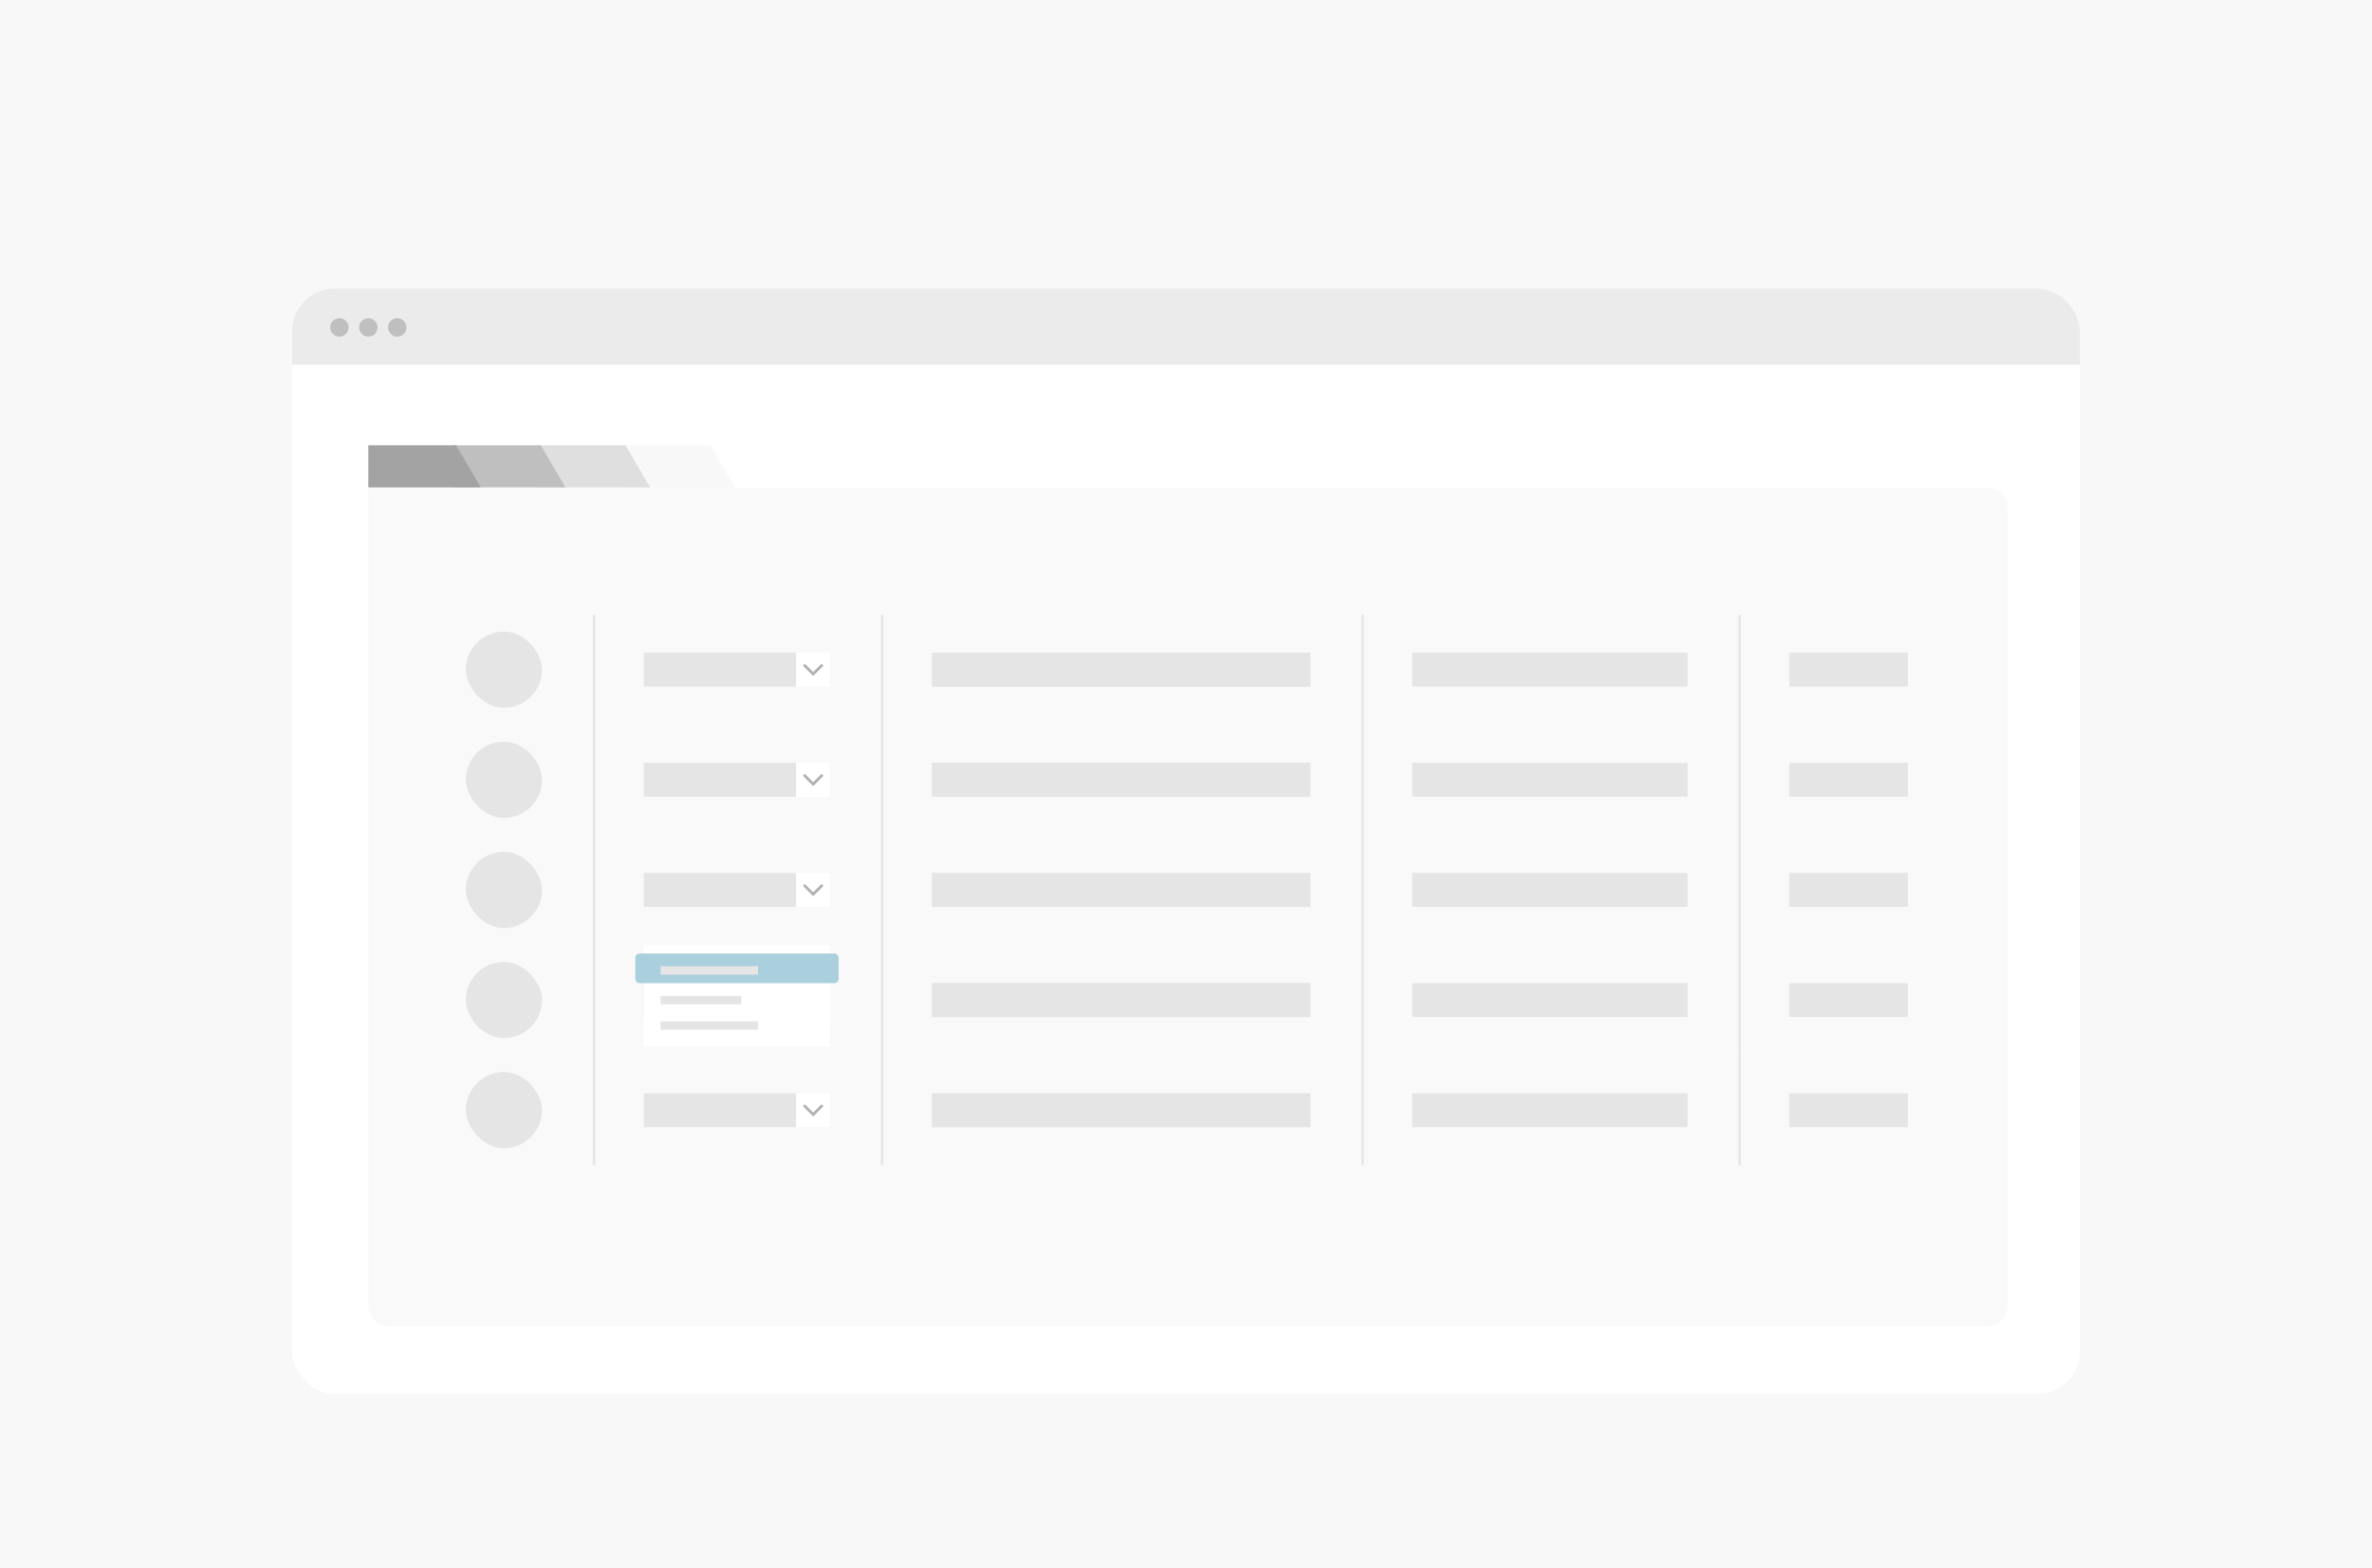 <svg xmlns="http://www.w3.org/2000/svg" width="239" height="158" fill="none" viewBox="0 0 239 158"><g clip-path="url(#clip0_1684_201175)"><rect width="239" height="158" fill="#f8f8f8"/><g filter="url(#filter0_d_1684_201175)"><g clip-path="url(#clip1_1684_201175)"><rect width="180.139" height="111.413" x="29.431" y="23.08" fill="#fff" rx="4.269"/><path fill="#F8F8F8" d="M74.052 43.12H62.727V38.874H71.564L74.052 43.12Z"/><path fill="#DFDFDF" d="M65.513 43.12H54.188V38.874H63.026L65.513 43.12Z"/><path fill="#BFBFBF" d="M56.976 43.12H45.651V38.874H54.489L56.976 43.12Z"/><rect width="180.139" height="7.684" fill="#EBEBEB" transform="translate(29.431 23.08)"/><circle cx="34.2" cy="26.995" r=".927" fill="#BFBFBF"/><circle cx="37.114" cy="26.995" r=".927" fill="#BFBFBF"/><circle cx="40.029" cy="26.995" r=".927" fill="#BFBFBF"/><g opacity=".8"><g clip-path="url(#clip2_1684_201175)"><path fill="#F8F8F8" d="M37.114 43.143H200.179C201.358 43.143 202.313 44.099 202.313 45.277V125.529C202.313 126.708 201.358 127.663 200.179 127.663H39.249C38.07 127.663 37.114 126.708 37.114 125.529V43.143Z"/><rect width="7.684" height="7.684" x="46.932" y="57.647" fill="#DFDFDF" rx="3.842"/><line x1="59.86" x2="59.86" y1="55.949" y2="67.029" stroke="#DFDFDF" stroke-width=".246"/><rect width="15.367" height="3.415" fill="#DFDFDF" transform="translate(64.86 59.782)"/><g clip-path="url(#clip3_1684_201175)"><rect width="3.415" height="3.415" fill="#fff" transform="translate(80.228 59.782)"/><path stroke="#9C9D9D" stroke-linecap="round" stroke-miterlimit="10" stroke-width=".279" d="M82.79 61.072L81.934 61.927L81.082 61.072"/></g><line x1="88.888" x2="88.888" y1="55.949" y2="67.029" stroke="#DFDFDF" stroke-width=".246"/><rect width="38.163" height="3.447" fill="#DFDFDF" transform="translate(93.888 59.766)"/><line x1="137.296" x2="137.296" y1="55.949" y2="67.029" stroke="#DFDFDF" stroke-width=".246"/><rect width="27.747" height="3.415" fill="#DFDFDF" transform="translate(142.295 59.782)"/><line x1="175.287" x2="175.287" y1="55.949" y2="67.029" stroke="#DFDFDF" stroke-width=".246"/><rect width="11.952" height="3.415" fill="#DFDFDF" transform="translate(180.287 59.782)"/><rect width="7.684" height="7.684" x="46.932" y="68.746" fill="#DFDFDF" rx="3.842"/><line x1="59.86" x2="59.86" y1="67.048" y2="78.127" stroke="#DFDFDF" stroke-width=".246"/><rect width="15.367" height="3.415" fill="#DFDFDF" transform="translate(64.86 70.88)"/><g clip-path="url(#clip4_1684_201175)"><rect width="3.415" height="3.415" fill="#fff" transform="translate(80.228 70.88)"/><path stroke="#9C9D9D" stroke-linecap="round" stroke-miterlimit="10" stroke-width=".279" d="M82.79 72.17L81.934 73.026L81.082 72.17"/></g><line x1="88.888" x2="88.888" y1="67.048" y2="78.127" stroke="#DFDFDF" stroke-width=".246"/><rect width="38.163" height="3.447" fill="#DFDFDF" transform="translate(93.888 70.864)"/><line x1="137.296" x2="137.296" y1="67.048" y2="78.127" stroke="#DFDFDF" stroke-width=".246"/><rect width="27.747" height="3.415" fill="#DFDFDF" transform="translate(142.295 70.88)"/><line x1="175.287" x2="175.287" y1="67.048" y2="78.127" stroke="#DFDFDF" stroke-width=".246"/><rect width="11.952" height="3.415" fill="#DFDFDF" transform="translate(180.287 70.88)"/><rect width="7.684" height="7.684" x="46.932" y="79.844" fill="#DFDFDF" rx="3.842"/><line x1="59.86" x2="59.86" y1="78.147" y2="89.226" stroke="#DFDFDF" stroke-width=".246"/><rect width="15.367" height="3.415" fill="#DFDFDF" transform="translate(64.86 81.979)"/><g clip-path="url(#clip5_1684_201175)"><rect width="3.415" height="3.415" fill="#fff" transform="translate(80.228 81.979)"/><path stroke="#9C9D9D" stroke-linecap="round" stroke-miterlimit="10" stroke-width=".279" d="M82.79 83.269L81.934 84.124L81.082 83.269"/></g><line x1="88.888" x2="88.888" y1="78.147" y2="89.226" stroke="#DFDFDF" stroke-width=".246"/><rect width="38.163" height="3.447" fill="#DFDFDF" transform="translate(93.888 81.963)"/><line x1="137.296" x2="137.296" y1="78.147" y2="89.226" stroke="#DFDFDF" stroke-width=".246"/><rect width="27.747" height="3.415" fill="#DFDFDF" transform="translate(142.295 81.979)"/><line x1="175.287" x2="175.287" y1="78.147" y2="89.226" stroke="#DFDFDF" stroke-width=".246"/><rect width="11.952" height="3.415" fill="#DFDFDF" transform="translate(180.287 81.979)"/><rect width="7.684" height="7.684" x="46.932" y="90.943" fill="#DFDFDF" rx="3.842"/><line x1="59.86" x2="59.86" y1="89.245" y2="100.325" stroke="#DFDFDF" stroke-width=".246"/><rect width="15.367" height="3.415" fill="#DFDFDF" transform="translate(64.86 93.078)"/><g clip-path="url(#clip6_1684_201175)"><rect width="3.415" height="3.415" fill="#fff" transform="translate(80.228 93.078)"/><path stroke="#9C9D9D" stroke-linecap="round" stroke-miterlimit="10" stroke-width=".279" d="M82.79 94.368L81.934 95.223L81.082 94.368"/></g><line x1="88.888" x2="88.888" y1="89.245" y2="100.325" stroke="#DFDFDF" stroke-width=".246"/><rect width="38.163" height="3.447" fill="#DFDFDF" transform="translate(93.888 93.061)"/><line x1="137.296" x2="137.296" y1="89.245" y2="100.325" stroke="#DFDFDF" stroke-width=".246"/><rect width="27.747" height="3.415" fill="#DFDFDF" transform="translate(142.295 93.078)"/><line x1="175.287" x2="175.287" y1="89.245" y2="100.325" stroke="#DFDFDF" stroke-width=".246"/><rect width="11.952" height="3.415" fill="#DFDFDF" transform="translate(180.287 93.078)"/><rect width="7.684" height="7.684" x="46.932" y="102.042" fill="#DFDFDF" rx="3.842"/><line x1="59.86" x2="59.86" y1="100.344" y2="111.423" stroke="#DFDFDF" stroke-width=".246"/><rect width="15.367" height="3.415" fill="#DFDFDF" transform="translate(64.86 104.176)"/><g clip-path="url(#clip7_1684_201175)"><rect width="3.415" height="3.415" fill="#fff" transform="translate(80.228 104.176)"/><path stroke="#9C9D9D" stroke-linecap="round" stroke-miterlimit="10" stroke-width=".279" d="M82.79 105.466L81.934 106.322L81.082 105.466"/></g><line x1="88.888" x2="88.888" y1="100.344" y2="111.423" stroke="#DFDFDF" stroke-width=".246"/><rect width="38.163" height="3.447" fill="#DFDFDF" transform="translate(93.888 104.16)"/><line x1="137.296" x2="137.296" y1="100.344" y2="111.423" stroke="#DFDFDF" stroke-width=".246"/><rect width="27.747" height="3.415" fill="#DFDFDF" transform="translate(142.295 104.176)"/><line x1="175.287" x2="175.287" y1="100.344" y2="111.423" stroke="#DFDFDF" stroke-width=".246"/><rect width="11.952" height="3.415" fill="#DFDFDF" transform="translate(180.287 104.176)"/><g filter="url(#filter1_dddd_1684_201175)"><g clip-path="url(#clip8_1684_201175)"><rect width="156.662" height="11.099" x="41.383" y="66.621" fill="#fff" rx="3.415"/><rect width="7.684" height="7.684" x="46.932" y="68.328" fill="#96C4D4" rx="3.842"/><line x1="59.86" x2="59.86" y1="66.63" y2="77.71" stroke="#DFDFDF" stroke-width=".246"/><rect width="15.367" height="3.415" fill="#007095" transform="translate(64.86 70.463)"/><rect width="9.818" height=".854" fill="#fff" transform="translate(66.142 71.744)"/><g clip-path="url(#clip9_1684_201175)"><rect width="3.415" height="3.415" fill="#E6F1F5" transform="translate(80.228 70.463)"/><path stroke="#007095" stroke-linecap="round" stroke-miterlimit="10" stroke-width=".279" d="M81.082 72.609L81.937 71.754L82.789 72.609"/></g><line x1="88.888" x2="88.888" y1="66.63" y2="77.71" stroke="#DFDFDF" stroke-width=".246"/><rect width="38.163" height="3.447" fill="#96C4D4" transform="translate(93.888 70.447)"/><rect width="38.163" height="3.447" fill="#96C4D4" transform="translate(93.888 70.447)"/><line x1="137.296" x2="137.296" y1="66.63" y2="77.71" stroke="#DFDFDF" stroke-width=".246"/><rect width="27.747" height="3.415" fill="#96C4D4" transform="translate(142.295 70.463)"/><line x1="175.287" x2="175.287" y1="66.63" y2="77.71" stroke="#DFDFDF" stroke-width=".246"/><rect width="11.952" height="3.415" fill="#96C4D4" transform="translate(180.287 70.463)"/></g></g><g filter="url(#filter2_dddd_1684_201175)"><rect width="18.782" height="10.245" fill="#fff" transform="translate(64.86 73.877)"/><rect width="9.818" height=".854" fill="#DFDFDF" transform="translate(66.568 81.561)"/><rect width="8.111" height=".854" fill="#DFDFDF" transform="translate(66.568 79)"/><rect width="20.49" height="2.988" x="64.007" y="74.731" fill="#96C4D4" rx=".427"/><rect width="9.818" height=".854" fill="#DFDFDF" transform="translate(66.568 76.012)"/></g></g></g><path fill="#A3A3A3" d="M48.439 43.12H37.114V38.874H45.952L48.439 43.12Z"/></g></g></g><defs><filter id="filter0_d_1684_201175" width="194.54" height="125.813" x="22.231" y="21.88" color-interpolation-filters="sRGB" filterUnits="userSpaceOnUse"><feFlood flood-opacity="0" result="BackgroundImageFix"/><feColorMatrix in="SourceAlpha" result="hardAlpha" type="matrix" values="0 0 0 0 0 0 0 0 0 0 0 0 0 0 0 0 0 0 127 0"/><feOffset dy="6"/><feGaussianBlur stdDeviation="3.6"/><feComposite in2="hardAlpha" operator="out"/><feColorMatrix type="matrix" values="0 0 0 0 0 0 0 0 0 0 0 0 0 0 0 0 0 0 0.1 0"/><feBlend in2="BackgroundImageFix" mode="normal" result="effect1_dropShadow_1684_201175"/><feBlend in="SourceGraphic" in2="effect1_dropShadow_1684_201175" mode="normal" result="shape"/></filter><filter id="filter1_dddd_1684_201175" width="183.127" height="59.762" x="28.15" y="64.059" color-interpolation-filters="sRGB" filterUnits="userSpaceOnUse"><feFlood flood-opacity="0" result="BackgroundImageFix"/><feColorMatrix in="SourceAlpha" result="hardAlpha" type="matrix" values="0 0 0 0 0 0 0 0 0 0 0 0 0 0 0 0 0 0 127 0"/><feOffset dy="2.134"/><feGaussianBlur stdDeviation="2.348"/><feColorMatrix type="matrix" values="0 0 0 0 0 0 0 0 0 0 0 0 0 0 0 0 0 0 0.1 0"/><feBlend in2="BackgroundImageFix" mode="normal" result="effect1_dropShadow_1684_201175"/><feColorMatrix in="SourceAlpha" result="hardAlpha" type="matrix" values="0 0 0 0 0 0 0 0 0 0 0 0 0 0 0 0 0 0 127 0"/><feOffset dy="8.111"/><feGaussianBlur stdDeviation="4.055"/><feColorMatrix type="matrix" values="0 0 0 0 0 0 0 0 0 0 0 0 0 0 0 0 0 0 0.09 0"/><feBlend in2="effect1_dropShadow_1684_201175" mode="normal" result="effect2_dropShadow_1684_201175"/><feColorMatrix in="SourceAlpha" result="hardAlpha" type="matrix" values="0 0 0 0 0 0 0 0 0 0 0 0 0 0 0 0 0 0 127 0"/><feOffset dy="18.355"/><feGaussianBlur stdDeviation="5.549"/><feColorMatrix type="matrix" values="0 0 0 0 0 0 0 0 0 0 0 0 0 0 0 0 0 0 0.05 0"/><feBlend in2="effect2_dropShadow_1684_201175" mode="normal" result="effect3_dropShadow_1684_201175"/><feColorMatrix in="SourceAlpha" result="hardAlpha" type="matrix" values="0 0 0 0 0 0 0 0 0 0 0 0 0 0 0 0 0 0 127 0"/><feOffset dy="32.869"/><feGaussianBlur stdDeviation="6.617"/><feColorMatrix type="matrix" values="0 0 0 0 0 0 0 0 0 0 0 0 0 0 0 0 0 0 0.01 0"/><feBlend in2="effect3_dropShadow_1684_201175" mode="normal" result="effect4_dropShadow_1684_201175"/><feBlend in="SourceGraphic" in2="effect4_dropShadow_1684_201175" mode="normal" result="shape"/></filter><filter id="filter2_dddd_1684_201175" width="27.32" height="22.624" x="60.592" y="73.024" color-interpolation-filters="sRGB" filterUnits="userSpaceOnUse"><feFlood flood-opacity="0" result="BackgroundImageFix"/><feColorMatrix in="SourceAlpha" result="hardAlpha" type="matrix" values="0 0 0 0 0 0 0 0 0 0 0 0 0 0 0 0 0 0 127 0"/><feOffset dy=".427"/><feGaussianBlur stdDeviation=".64"/><feColorMatrix type="matrix" values="0 0 0 0 0 0 0 0 0 0 0 0 0 0 0 0 0 0 0.1 0"/><feBlend in2="BackgroundImageFix" mode="normal" result="effect1_dropShadow_1684_201175"/><feColorMatrix in="SourceAlpha" result="hardAlpha" type="matrix" values="0 0 0 0 0 0 0 0 0 0 0 0 0 0 0 0 0 0 127 0"/><feOffset dy="2.134"/><feGaussianBlur stdDeviation="1.067"/><feColorMatrix type="matrix" values="0 0 0 0 0 0 0 0 0 0 0 0 0 0 0 0 0 0 0.09 0"/><feBlend in2="effect1_dropShadow_1684_201175" mode="normal" result="effect2_dropShadow_1684_201175"/><feColorMatrix in="SourceAlpha" result="hardAlpha" type="matrix" values="0 0 0 0 0 0 0 0 0 0 0 0 0 0 0 0 0 0 127 0"/><feOffset dy="4.696"/><feGaussianBlur stdDeviation="1.494"/><feColorMatrix type="matrix" values="0 0 0 0 0 0 0 0 0 0 0 0 0 0 0 0 0 0 0.05 0"/><feBlend in2="effect2_dropShadow_1684_201175" mode="normal" result="effect3_dropShadow_1684_201175"/><feColorMatrix in="SourceAlpha" result="hardAlpha" type="matrix" values="0 0 0 0 0 0 0 0 0 0 0 0 0 0 0 0 0 0 127 0"/><feOffset dy="8.111"/><feGaussianBlur stdDeviation="1.707"/><feColorMatrix type="matrix" values="0 0 0 0 0 0 0 0 0 0 0 0 0 0 0 0 0 0 0.01 0"/><feBlend in2="effect3_dropShadow_1684_201175" mode="normal" result="effect4_dropShadow_1684_201175"/><feBlend in="SourceGraphic" in2="effect4_dropShadow_1684_201175" mode="normal" result="shape"/></filter><clipPath id="clip0_1684_201175"><rect width="239" height="158" fill="#fff"/></clipPath><clipPath id="clip1_1684_201175"><rect width="180.139" height="111.413" x="29.431" y="23.08" fill="#fff" rx="4.269"/></clipPath><clipPath id="clip2_1684_201175"><path fill="#fff" d="M37.114 43.143H200.179C201.358 43.143 202.313 44.099 202.313 45.277V125.529C202.313 126.708 201.358 127.663 200.179 127.663H39.249C38.07 127.663 37.114 126.708 37.114 125.529V43.143Z"/></clipPath><clipPath id="clip3_1684_201175"><rect width="3.415" height="3.415" fill="#fff" transform="translate(80.228 59.782)"/></clipPath><clipPath id="clip4_1684_201175"><rect width="3.415" height="3.415" fill="#fff" transform="translate(80.228 70.88)"/></clipPath><clipPath id="clip5_1684_201175"><rect width="3.415" height="3.415" fill="#fff" transform="translate(80.228 81.979)"/></clipPath><clipPath id="clip6_1684_201175"><rect width="3.415" height="3.415" fill="#fff" transform="translate(80.228 93.078)"/></clipPath><clipPath id="clip7_1684_201175"><rect width="3.415" height="3.415" fill="#fff" transform="translate(80.228 104.176)"/></clipPath><clipPath id="clip8_1684_201175"><rect width="156.662" height="11.099" x="41.383" y="66.621" fill="#fff" rx="3.415"/></clipPath><clipPath id="clip9_1684_201175"><rect width="3.415" height="3.415" fill="#fff" transform="translate(80.228 70.463)"/></clipPath></defs></svg>
